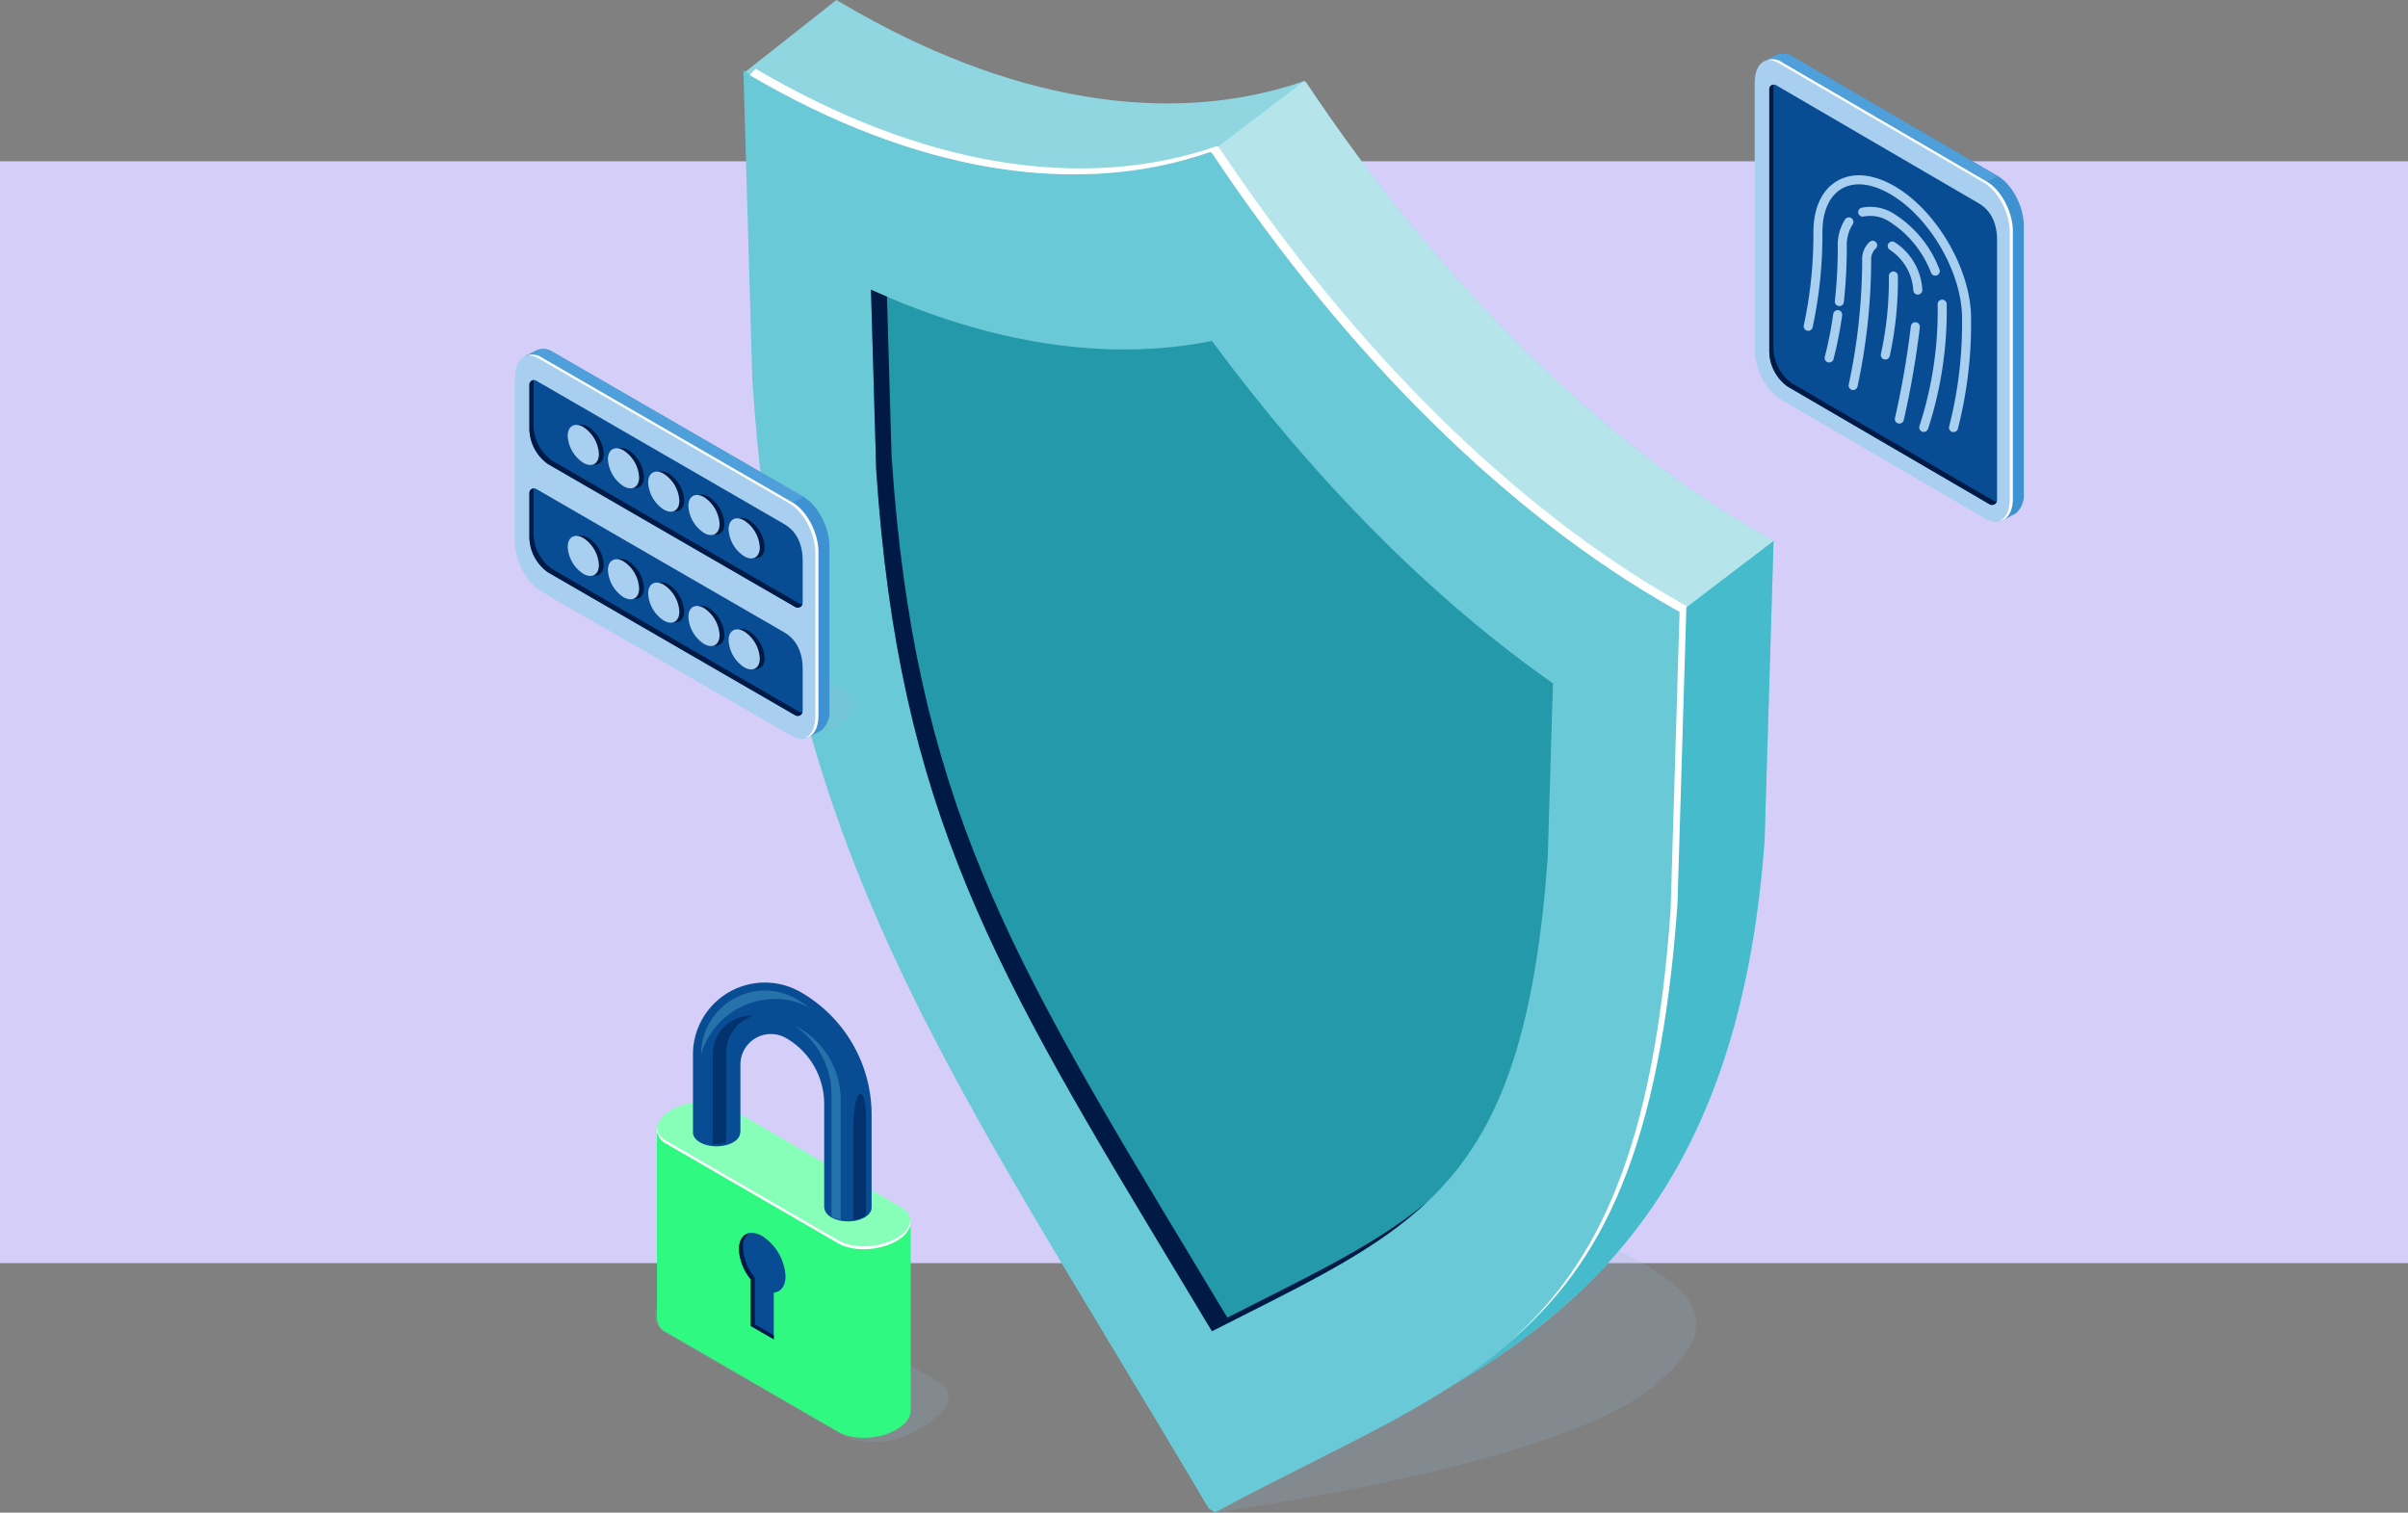 <svg xmlns="http://www.w3.org/2000/svg" width="400" height="251.3" viewBox="0 0 400 251.3">
  <rect x="0" y="0" width="400" height="251.3" fill="#808080" stroke="none"/>
  <g id="Grupo_86065" data-name="Grupo 86065" transform="translate(-1020 -3570.141)">
    <rect id="Imagen_76" data-name="Imagen 76" width="400" height="183.051" transform="translate(1020 3596.937)" fill="#d5cef8"/>
    <g id="Grupo_86052" data-name="Grupo 86052" transform="translate(1105.528 3570.141)">
      <g id="Grupo_82372" data-name="Grupo 82372" transform="translate(37.959 0)">
        <path id="Trazado_119616" data-name="Trazado 119616" d="M419.378,300.656c-16.368,13.144-72.705,20.653-72.705,20.653s-4.964-37.652,11.408-50.8,30.951-5.123,47.877,3.2S435.75,287.511,419.378,300.656Z" transform="translate(-268.645 -70.009)" fill="#92b4d1" opacity="0.2"/>
        <path id="Trazado_119617" data-name="Trazado 119617" d="M481.57,308.131c-27.4-15.5-54.182-41.945-76.637-75.637l-.3-.175c-22.454,7.765-49.239,3.277-76.637-12.86l-1.049-.614,1.48,51.19c5.2,79.357,32.265,113.9,75.828,187.673l1.057.614c43.563-23.475,70.628-26.764,75.828-100.116l1.48-49.486Z" transform="translate(-326.947 -207.068)" fill="#6ac9d6"/>
        <path id="Trazado_119618" data-name="Trazado 119618" d="M496.807,305.234c-27.4-15.5-54.187-41.941-76.641-75.633l-.3-.175c-22.45,7.765-49.239,3.277-76.637-12.86l-1.049-.618L327.019,227.9l.756.443c27.4,16.136,54.186,20.625,76.637,12.86l.3.175c22.454,33.692,49.239,60.134,76.641,75.637l1.045.59-1.48,49.487c-3.391,47.877-16.108,65.9-36.635,79.174,25.65-15.148,48.275-37.135,52.089-90.948l1.48-49.487Z" transform="translate(-326.726 -215.949)" fill="#8fd6e0"/>
        <path id="Trazado_119619" data-name="Trazado 119619" d="M439.495,295.665l-1.045-.594c-27.4-15.5-54.186-41.941-76.641-75.633l-.3-.175-15.453,11.774.3.175C368.81,264.9,395.594,291.347,423,306.85l1.045.589Z" transform="translate(-268.369 -205.786)" fill="#b5e4eb"/>
        <path id="Trazado_119620" data-name="Trazado 119620" d="M393.977,249.83l-1.48,49.487c-3.391,47.877-16.108,65.9-36.635,79.174,25.65-15.148,48.275-37.135,52.089-90.948l1.48-49.487Z" transform="translate(-238.305 -148.178)" fill="#45bbcc"/>
        <path id="Trazado_119621" data-name="Trazado 119621" d="M383.8,392.5c-31.26-51.849-46.982-77.93-50.771-134.836l-.866-29.874c20.068,9.074,39.31,11.969,56.642,8.517,17.332,23.463,36.57,42.786,56.638,56.886l-.862,28.874c-3.793,52.536-19.515,60.464-50.775,76.222q-2.457,1.238-5,2.529Q386.247,396.577,383.8,392.5Z" transform="translate(-310.966 -179.658)" fill="#2499aa"/>
        <path id="Trazado_119622" data-name="Trazado 119622" d="M396.36,396.026c-1.634.829-3.3,1.667-5,2.529q-2.555-4.238-5.009-8.314c-31.256-51.849-46.978-77.934-50.771-134.84l-.764-26.459c-.886-.378-1.769-.752-2.659-1.155l.866,29.874c3.789,56.906,19.511,82.987,50.771,134.836q2.452,4.074,5,8.318,2.549-1.293,5-2.529c12.754-6.432,22.918-11.558,30.744-18.942C417.1,385.561,407.772,390.277,396.36,396.026Z" transform="translate(-310.966 -179.658)" fill="#001a46"/>
        <path id="Trazado_119623" data-name="Trazado 119623" d="M481.778,307.424c-27.4-15.5-54.186-41.941-76.637-75.633l-.3-.175c-22.45,7.765-49.239,3.277-76.637-12.859l-1,1.057c27.349,16.067,54.085,20.531,76.5,12.778l.3.175c22.45,33.692,49.239,60.134,76.637,75.637l1.049.59L480.2,358.48c-2.817,39.729-12.051,58.9-26.841,71.864,15.457-12.977,25.093-32.1,27.984-72.839l1.476-49.487Z" transform="translate(-326.174 -207.341)" fill="#fff"/>
      </g>
      <g id="Grupo_82373" data-name="Grupo 82373" transform="translate(23.187 163.218)">
        <path id="Trazado_119624" data-name="Trazado 119624" d="M447.177,322.246l-29.155-16.781c-3.034-1.752-2.654-4.811.849-6.834h0c3.5-2.022,15.093-2.033,18.126-.283l25.848,14.916c4.657,2.749.046,6.52-3.833,8.491h0C455.511,323.778,450.211,324,447.177,322.246Z" transform="translate(-415.974 -247.099)" fill="#92b4d1" opacity="0.2"/>
        <path id="Trazado_119625" data-name="Trazado 119625" d="M458.461,292.168l-17.708-6.6-24.446-9.117v31.263a2.752,2.752,0,0,0,1.644,2.724l28.506,16.509c2.47,1.426,6.783,1.247,9.634-.4h0c1.508-.87,2.3-1.977,2.356-3.039l.014.006Z" transform="translate(-415.896 -252.266)" fill="#2ff980"/>
        <path id="Trazado_119626" data-name="Trazado 119626" d="M446.458,296.4,417.952,279.9c-2.469-1.426-2.16-3.917.692-5.562h0c2.851-1.647,7.166-1.826,9.634-.4l28.506,16.509c2.47,1.426,2.16,3.915-.692,5.562h0C453.24,297.651,448.927,297.83,446.458,296.4Z" transform="translate(-415.896 -253.137)" fill="#88ffb8"/>
        <path id="Trazado_119627" data-name="Trazado 119627" d="M456.091,294.744c-2.851,1.646-7.164,1.825-9.634.4l-28.506-16.509a2.945,2.945,0,0,1-1.649-2.2,2.762,2.762,0,0,0,1.649,2.685l28.506,16.509c2.47,1.424,6.783,1.247,9.634-.4,1.662-.959,2.454-2.2,2.342-3.359A4.193,4.193,0,0,1,456.091,294.744Z" transform="translate(-415.896 -252.271)" fill="#fff"/>
        <g id="Grupo_82347" data-name="Grupo 82347" transform="translate(6.394)">
          <path id="Trazado_119628" data-name="Trazado 119628" d="M438.99,258.723h0a11.941,11.941,0,0,0-17.9,10.347v12.952h0l0,.019c0,1.269,1.754,2.292,3.92,2.292s3.919-1.023,3.919-2.283c0-.015,0-.029,0-.045h.043V270.742a5.06,5.06,0,0,1,7.581-4.388h0a12.619,12.619,0,0,1,6.333,10.942v17.27h.041c.044,1.239,1.778,2.236,3.917,2.236s3.9-1.009,3.918-2.26h0V279.08A23.493,23.493,0,0,0,438.99,258.723Z" transform="translate(-421.087 -257.111)" fill="#084c94"/>
          <g id="Grupo_82345" data-name="Grupo 82345" transform="translate(16.941 7.226)">
            <path id="Trazado_119629" data-name="Trazado 119629" d="M435.364,263.255a6.988,6.988,0,0,0-.73-.366,13.759,13.759,0,0,1,6.071,11.387v20.265a4.754,4.754,0,0,0,1.531.561V275.142A13.751,13.751,0,0,0,435.364,263.255Z" transform="translate(-434.634 -262.889)" fill="#2672ab"/>
          </g>
          <g id="Grupo_82346" data-name="Grupo 82346" transform="translate(3.254 5.514)">
            <path id="Trazado_119630" data-name="Trazado 119630" d="M430.146,261.52a6.423,6.423,0,0,0-6.416,6.416v13.526l-.04,1.4a5.5,5.5,0,0,0,2.247-.269l.04-1.4V267.666a6.426,6.426,0,0,1,4.534-6.134C430.389,261.525,430.267,261.52,430.146,261.52Z" transform="translate(-423.689 -261.52)" fill="#03336e"/>
          </g>
          <path id="Trazado_119631" data-name="Trazado 119631" d="M434.378,259.582a12.405,12.405,0,0,1,5.83,1.462,22.149,22.149,0,0,0-2.161-1.423,10.44,10.44,0,0,0-5.27-1.432A10.635,10.635,0,0,0,422.165,268.8v.03A12.814,12.814,0,0,1,434.378,259.582Z" transform="translate(-420.817 -256.841)" fill="#2672ab"/>
          <path id="Trazado_119632" data-name="Trazado 119632" d="M442.393,277.749l0,15.155a4.841,4.841,0,0,0,1.962-.682,1.291,1.291,0,0,0,.135-.531V276.233C444.489,269.549,442.393,270.938,442.393,277.749Z" transform="translate(-415.75 -253.413)" fill="#03336e"/>
        </g>
        <path id="Trazado_119633" data-name="Trazado 119633" d="M434.932,297.577a8.514,8.514,0,0,0-3.864-6.667c-2.135-1.233-3.865-.246-3.865,2.2a8.408,8.408,0,0,0,1.955,4.981v7.758l3.822,2.207V300.3C434.145,300.211,434.932,299.228,434.932,297.577Z" transform="translate(-413.161 -248.776)" fill="#084c94"/>
        <path id="Trazado_119634" data-name="Trazado 119634" d="M429.824,305.558V297.8a8.4,8.4,0,0,1-1.955-4.981,2.758,2.758,0,0,1,1.014-2.4c-1.016.214-1.681,1.168-1.681,2.687a8.408,8.408,0,0,0,1.955,4.981v7.758l3.822,2.207v-.672Z" transform="translate(-413.161 -248.767)" fill="#001a46"/>
      </g>
      <g id="Grupo_82374" data-name="Grupo 82374" transform="translate(0 57.969)">
        <path id="Trazado_119642" data-name="Trazado 119642" d="M406.673,206.135l-37.767-21.21c-2.067-1.193-1.807-3.278.579-4.654h0c2.386-1.378,10.281-1.386,12.346-.193l35.515,19.938c3.173,1.872.033,4.442-2.61,5.784h0C412.349,207.178,408.74,207.328,406.673,206.135Z" transform="translate(-361.836 -142.904)" fill="#92b4d1" opacity="0.2"/>
        <path id="Trazado_119643" data-name="Trazado 119643" d="M408.9,214.247,367.27,190.176c-2.373-1.369-4.3-5.045-4.3-8.208v-27.2c0-3.164,1.923-4.618,4.3-3.248l41.627,24.07c2.372,1.371,4.3,5.046,4.3,8.21V211C413.193,214.163,411.269,215.618,408.9,214.247Z" transform="translate(-362.973 -149.97)" fill="#a8cff0"/>
        <path id="Trazado_119644" data-name="Trazado 119644" d="M408.966,191.956l-40.973-23.689a7.307,7.307,0,0,1-3.09-6.12v-7.07a.761.761,0,0,1,1.147-.655l.134.078,41.022,23.724c2.273,1.311,3.091,3.639,3.091,6.12V191.3a.822.822,0,0,1-1.229.713Z" transform="translate(-362.489 -149.14)" fill="#084c94"/>
        <path id="Trazado_119645" data-name="Trazado 119645" d="M408.966,206.34l-40.973-23.689a7.307,7.307,0,0,1-3.09-6.12v-7.07a.761.761,0,0,1,1.147-.655l.134.078,41.022,23.724c2.273,1.311,3.091,3.639,3.091,6.12v6.958a.822.822,0,0,1-1.229.713Z" transform="translate(-362.489 -145.537)" fill="#084c94"/>
        <path id="Trazado_119646" data-name="Trazado 119646" d="M409.754,191.451l-.1-.058L368.68,167.7a7.3,7.3,0,0,1-3.09-6.12v-7.069a.745.745,0,0,1,.026-.194.757.757,0,0,0-.713.755v7.07a7.307,7.307,0,0,0,3.09,6.12l40.973,23.689.1.058a.82.82,0,0,0,1.188-.465A.8.8,0,0,1,409.754,191.451Z" transform="translate(-362.489 -149.139)" fill="#001a46"/>
        <path id="Trazado_119647" data-name="Trazado 119647" d="M409.754,205.835l-.1-.057-40.975-23.69a7.3,7.3,0,0,1-3.09-6.12V168.9a.745.745,0,0,1,.026-.194.757.757,0,0,0-.713.755v7.07a7.307,7.307,0,0,0,3.09,6.12l40.973,23.689.1.058a.82.82,0,0,0,1.188-.465A.8.8,0,0,1,409.754,205.835Z" transform="translate(-362.489 -145.535)" fill="#001a46"/>
        <path id="Trazado_119648" data-name="Trazado 119648" d="M410.6,174.764l-41.627-24.071a2.908,2.908,0,0,0-2.515-.369c-.09.035-2.093,1.057-2.177,1.1l-.005,0a2.812,2.812,0,0,1,2.674.3l41.627,24.07c2.372,1.371,4.3,5.046,4.3,8.21v27.2c0,1.975-.75,3.283-1.89,3.654a.719.719,0,0,0,.376-.128c.054-.031,2.16-1.15,2.212-1.187a3.969,3.969,0,0,0,1.324-3.373v-27.2C414.892,179.808,412.968,176.133,410.6,174.764Z" transform="translate(-362.648 -150.177)" fill="#3f92d1"/>
        <path id="Trazado_119649" data-name="Trazado 119649" d="M410.6,174.764l-41.627-24.071a2.908,2.908,0,0,0-2.515-.369c-.09.035-2.093,1.057-2.177,1.1l-.005,0a2.812,2.812,0,0,1,2.674.3l41.627,24.07Z" transform="translate(-362.648 -150.177)" fill="#4f9fdb"/>
        <path id="Trazado_119650" data-name="Trazado 119650" d="M408.72,175.506l-41.629-24.071a2.85,2.85,0,0,0-2.587-.33,3.172,3.172,0,0,1,2.072.485L408.2,175.661c2.373,1.369,4.3,5.045,4.3,8.208v27.2c0,1.867-.673,3.131-1.708,3.579,1.326-.21,2.223-1.572,2.223-3.734v-27.2C413.016,180.552,411.092,176.876,408.72,175.506Z" transform="translate(-362.589 -149.99)" fill="#fff" style="mix-blend-mode: screen;isolation: isolate"/>
        <g id="Grupo_82352" data-name="Grupo 82352" transform="translate(9.578 31.006)">
          <path id="Trazado_119651" data-name="Trazado 119651" d="M392,189.218a5.706,5.706,0,0,0,2.59,4.468c1.432.827,2.591.165,2.591-1.477a5.706,5.706,0,0,0-2.591-4.468C393.163,186.916,392,187.577,392,189.218Z" transform="translate(-365.278 -171.861)" fill="#001a46"/>
          <path id="Trazado_119652" data-name="Trazado 119652" d="M386.661,186.115a5.711,5.711,0,0,0,2.591,4.468c1.431.825,2.59.164,2.59-1.477a5.706,5.706,0,0,0-2.59-4.468C387.821,183.812,386.661,184.473,386.661,186.115Z" transform="translate(-366.616 -172.639)" fill="#001a46"/>
          <path id="Trazado_119653" data-name="Trazado 119653" d="M381.318,183.011a5.709,5.709,0,0,0,2.591,4.468c1.431.825,2.59.165,2.59-1.477a5.706,5.706,0,0,0-2.59-4.468C382.478,180.708,381.318,181.369,381.318,183.011Z" transform="translate(-367.955 -173.416)" fill="#001a46"/>
          <path id="Trazado_119654" data-name="Trazado 119654" d="M375.975,179.907a5.707,5.707,0,0,0,2.591,4.468c1.431.827,2.59.165,2.59-1.477a5.708,5.708,0,0,0-2.59-4.468C377.135,177.6,375.975,178.266,375.975,179.907Z" transform="translate(-369.293 -174.194)" fill="#001a46"/>
          <path id="Trazado_119655" data-name="Trazado 119655" d="M370.632,176.8a5.711,5.711,0,0,0,2.591,4.468c1.431.825,2.59.164,2.59-1.477a5.706,5.706,0,0,0-2.59-4.468C371.792,174.5,370.632,175.162,370.632,176.8Z" transform="translate(-370.632 -174.971)" fill="#001a46"/>
        </g>
        <g id="Grupo_82353" data-name="Grupo 82353" transform="translate(8.776 31.059)">
          <path id="Trazado_119656" data-name="Trazado 119656" d="M391.363,189.261a5.706,5.706,0,0,0,2.59,4.468c1.431.827,2.591.165,2.591-1.477a5.709,5.709,0,0,0-2.591-4.468C392.522,186.959,391.363,187.619,391.363,189.261Z" transform="translate(-364.637 -171.904)" fill="#a8cff0"/>
          <path id="Trazado_119657" data-name="Trazado 119657" d="M386.02,186.157a5.706,5.706,0,0,0,2.59,4.468c1.432.827,2.591.165,2.591-1.477a5.708,5.708,0,0,0-2.591-4.468C387.179,183.855,386.02,184.516,386.02,186.157Z" transform="translate(-365.975 -172.681)" fill="#a8cff0"/>
          <path id="Trazado_119658" data-name="Trazado 119658" d="M380.677,183.054a5.706,5.706,0,0,0,2.591,4.468c1.431.825,2.59.164,2.59-1.477a5.706,5.706,0,0,0-2.59-4.468C381.836,180.751,380.677,181.412,380.677,183.054Z" transform="translate(-367.314 -173.459)" fill="#a8cff0"/>
          <path id="Trazado_119659" data-name="Trazado 119659" d="M375.334,179.95a5.709,5.709,0,0,0,2.591,4.468c1.431.827,2.59.165,2.59-1.477a5.708,5.708,0,0,0-2.59-4.468C376.495,177.647,375.334,178.308,375.334,179.95Z" transform="translate(-368.652 -174.236)" fill="#a8cff0"/>
          <path id="Trazado_119660" data-name="Trazado 119660" d="M369.991,176.846a5.707,5.707,0,0,0,2.591,4.468c1.431.827,2.59.165,2.59-1.477a5.71,5.71,0,0,0-2.59-4.468C371.151,174.544,369.991,175.205,369.991,176.846Z" transform="translate(-369.991 -175.014)" fill="#a8cff0"/>
        </g>
        <g id="Grupo_82354" data-name="Grupo 82354" transform="translate(9.578 12.567)">
          <path id="Trazado_119661" data-name="Trazado 119661" d="M392,174.473a5.706,5.706,0,0,0,2.59,4.468c1.432.827,2.591.165,2.591-1.477A5.706,5.706,0,0,0,394.594,173C393.163,172.171,392,172.831,392,174.473Z" transform="translate(-365.278 -157.116)" fill="#001a46"/>
          <path id="Trazado_119662" data-name="Trazado 119662" d="M386.661,171.37a5.707,5.707,0,0,0,2.591,4.467c1.431.827,2.59.165,2.59-1.477a5.71,5.71,0,0,0-2.59-4.468C387.821,169.067,386.661,169.728,386.661,171.37Z" transform="translate(-366.616 -157.894)" fill="#001a46"/>
          <path id="Trazado_119663" data-name="Trazado 119663" d="M381.318,168.266a5.709,5.709,0,0,0,2.591,4.468c1.431.825,2.59.165,2.59-1.477a5.706,5.706,0,0,0-2.59-4.468C382.478,165.963,381.318,166.624,381.318,168.266Z" transform="translate(-367.955 -158.671)" fill="#001a46"/>
          <path id="Trazado_119664" data-name="Trazado 119664" d="M375.975,165.162a5.707,5.707,0,0,0,2.591,4.468c1.431.827,2.59.165,2.59-1.477a5.708,5.708,0,0,0-2.59-4.468C377.135,162.86,375.975,163.52,375.975,165.162Z" transform="translate(-369.293 -159.449)" fill="#001a46"/>
          <path id="Trazado_119665" data-name="Trazado 119665" d="M370.632,162.059a5.711,5.711,0,0,0,2.591,4.468c1.431.825,2.59.164,2.59-1.478a5.706,5.706,0,0,0-2.59-4.467C371.792,159.756,370.632,160.417,370.632,162.059Z" transform="translate(-370.632 -160.226)" fill="#001a46"/>
        </g>
        <g id="Grupo_82355" data-name="Grupo 82355" transform="translate(8.776 12.62)">
          <path id="Trazado_119666" data-name="Trazado 119666" d="M391.363,174.516a5.708,5.708,0,0,0,2.59,4.468c1.431.825,2.591.165,2.591-1.477a5.708,5.708,0,0,0-2.591-4.468C392.522,172.213,391.363,172.874,391.363,174.516Z" transform="translate(-364.637 -157.159)" fill="#a8cff0"/>
          <path id="Trazado_119667" data-name="Trazado 119667" d="M386.02,171.412a5.706,5.706,0,0,0,2.59,4.468c1.432.827,2.591.165,2.591-1.477a5.706,5.706,0,0,0-2.591-4.468C387.179,169.11,386.02,169.77,386.02,171.412Z" transform="translate(-365.975 -157.936)" fill="#a8cff0"/>
          <path id="Trazado_119668" data-name="Trazado 119668" d="M380.677,168.309a5.708,5.708,0,0,0,2.591,4.468c1.431.825,2.59.164,2.59-1.477a5.706,5.706,0,0,0-2.59-4.468C381.836,166.006,380.677,166.667,380.677,168.309Z" transform="translate(-367.314 -158.714)" fill="#a8cff0"/>
          <path id="Trazado_119669" data-name="Trazado 119669" d="M375.334,165.205a5.709,5.709,0,0,0,2.591,4.468c1.431.825,2.59.165,2.59-1.477a5.706,5.706,0,0,0-2.59-4.468C376.495,162.9,375.334,163.563,375.334,165.205Z" transform="translate(-368.652 -159.491)" fill="#a8cff0"/>
          <path id="Trazado_119670" data-name="Trazado 119670" d="M369.991,162.1a5.707,5.707,0,0,0,2.591,4.468c1.431.827,2.59.165,2.59-1.477a5.708,5.708,0,0,0-2.59-4.468C371.151,159.8,369.991,160.46,369.991,162.1Z" transform="translate(-369.991 -160.269)" fill="#a8cff0"/>
        </g>
      </g>
      <g id="Grupo_82375" data-name="Grupo 82375" transform="translate(205.964 8.89)">
        <g id="Grupo_82357" data-name="Grupo 82357">
          <path id="Trazado_119671" data-name="Trazado 119671" d="M588.568,251.906,554.5,232.05c-2.372-1.369-4.3-5.045-4.3-8.21V179.394c0-3.164,1.923-4.618,4.3-3.248L588.568,196c2.374,1.371,4.3,5.046,4.3,8.21v44.446C592.865,251.822,590.942,253.276,588.568,251.906Z" transform="translate(-550.207 -174.598)" fill="#a8cff0"/>
          <path id="Trazado_119672" data-name="Trazado 119672" d="M588.639,248.6l-33.411-19.474a7.306,7.306,0,0,1-3.091-6.12V179.7a.762.762,0,0,1,1.148-.655l.134.077,33.46,19.508c2.273,1.311,3.09,3.639,3.09,6.121v43.183a.822.822,0,0,1-1.229.714Z" transform="translate(-549.724 -173.768)" fill="#084c94"/>
          <path id="Trazado_119673" data-name="Trazado 119673" d="M589.425,248.089l-.1-.058-33.411-19.473a7.307,7.307,0,0,1-3.09-6.12v-43.3a.744.744,0,0,1,.026-.194.758.758,0,0,0-.714.755V223a7.306,7.306,0,0,0,3.091,6.12l33.411,19.474.1.058a.822.822,0,0,0,1.189-.465A.8.8,0,0,1,589.425,248.089Z" transform="translate(-549.724 -173.767)" fill="#001a46"/>
          <path id="Trazado_119674" data-name="Trazado 119674" d="M590.266,195.176,556.2,175.32a2.909,2.909,0,0,0-2.515-.369c-.09.035-2.093,1.057-2.178,1.1l0,0a2.805,2.805,0,0,1,2.672.3l34.065,19.856c2.374,1.371,4.3,5.046,4.3,8.21v44.446c0,1.975-.749,3.283-1.89,3.655a.713.713,0,0,0,.377-.129c.054-.031,2.161-1.151,2.212-1.187a3.966,3.966,0,0,0,1.324-3.373V203.386C594.563,200.222,592.64,196.547,590.266,195.176Z" transform="translate(-549.882 -174.805)" fill="#3f92d1"/>
          <path id="Trazado_119675" data-name="Trazado 119675" d="M590.266,195.176,556.2,175.32a2.909,2.909,0,0,0-2.515-.369c-.09.035-2.093,1.057-2.178,1.1l0,0a2.805,2.805,0,0,1,2.672.3l34.065,19.856Z" transform="translate(-549.882 -174.805)" fill="#4f9fdb"/>
          <path id="Trazado_119676" data-name="Trazado 119676" d="M588.391,195.919l-34.065-19.857a2.85,2.85,0,0,0-2.587-.33,3.173,3.173,0,0,1,2.072.485l34.066,19.856c2.372,1.371,4.3,5.046,4.3,8.21v44.446c0,1.867-.673,3.131-1.709,3.579,1.326-.21,2.225-1.572,2.225-3.733V204.128C592.688,200.964,590.764,197.289,588.391,195.919Z" transform="translate(-549.823 -174.618)" fill="#fff" style="mix-blend-mode: screen;isolation: isolate"/>
        </g>
        <g id="Grupo_82358" data-name="Grupo 82358" transform="translate(20.938 36.216)">
          <path id="Trazado_119677" data-name="Trazado 119677" d="M567.7,218.387a.833.833,0,0,1-.166-.017.751.751,0,0,1-.567-.9,57.725,57.725,0,0,0,1.321-12.657v-.3a.75.75,0,0,1,1.5,0v.3a59.252,59.252,0,0,1-1.358,12.987A.751.751,0,0,1,567.7,218.387Z" transform="translate(-566.95 -203.766)" fill="#a8cff0"/>
        </g>
        <g id="Grupo_82359" data-name="Grupo 82359" transform="translate(15.587 31.114)">
          <path id="Trazado_119678" data-name="Trazado 119678" d="M563.423,224.481a.719.719,0,0,1-.176-.022.75.75,0,0,1-.554-.905,100.016,100.016,0,0,0,2.232-20.576,3.89,3.89,0,0,1,1.254-3.124.75.75,0,1,1,.942,1.167,2.462,2.462,0,0,0-.7,1.957,101.649,101.649,0,0,1-2.273,20.93A.75.75,0,0,1,563.423,224.481Z" transform="translate(-562.671 -199.686)" fill="#a8cff0"/>
        </g>
        <g id="Grupo_82360" data-name="Grupo 82360" transform="translate(22.084 31.234)">
          <path id="Trazado_119679" data-name="Trazado 119679" d="M572.862,208.6a.749.749,0,0,1-.749-.75,8.668,8.668,0,0,0-3.87-6.672.75.75,0,1,1,.75-1.3,10.04,10.04,0,0,1,4.619,7.971A.75.75,0,0,1,572.862,208.6Z" transform="translate(-567.867 -199.782)" fill="#a8cff0"/>
        </g>
        <g id="Grupo_82361" data-name="Grupo 82361" transform="translate(23.266 44.643)">
          <path id="Trazado_119680" data-name="Trazado 119680" d="M569.564,227.339a.736.736,0,0,1-.171-.02.75.75,0,0,1-.56-.9,148.806,148.806,0,0,0,2.641-15.25.75.75,0,0,1,1.491.171,150.64,150.64,0,0,1-2.671,15.418A.748.748,0,0,1,569.564,227.339Z" transform="translate(-568.812 -210.504)" fill="#a8cff0"/>
        </g>
        <g id="Grupo_82362" data-name="Grupo 82362" transform="translate(8.128 20.233)">
          <path id="Trazado_119681" data-name="Trazado 119681" d="M581.594,233.647a.741.741,0,0,1-.193-.025.751.751,0,0,1-.533-.918,69.01,69.01,0,0,0,2.142-17.669v-.3c0-7.573-5.371-16.837-11.973-20.649-3.071-1.774-5.915-2.083-8.008-.875-2.073,1.2-3.215,3.777-3.215,7.266a72.76,72.76,0,0,1-1.624,15.738.751.751,0,1,1-1.466-.325,71.267,71.267,0,0,0,1.591-15.413c0-4.048,1.407-7.089,3.964-8.565,2.573-1.489,5.952-1.178,9.509.875,7.015,4.05,12.722,13.9,12.722,21.948v.3a70.482,70.482,0,0,1-2.191,18.054A.75.75,0,0,1,581.594,233.647Z" transform="translate(-556.707 -190.985)" fill="#a8cff0"/>
        </g>
        <g id="Grupo_82363" data-name="Grupo 82363" transform="translate(11.607 42.636)">
          <path id="Trazado_119682" data-name="Trazado 119682" d="M560.239,217.593a.75.75,0,0,1-.727-.938,65.221,65.221,0,0,0,1.4-7.112.764.764,0,0,1,.848-.638.749.749,0,0,1,.636.848,66.7,66.7,0,0,1-1.432,7.276A.751.751,0,0,1,560.239,217.593Z" transform="translate(-559.489 -208.899)" fill="#a8cff0"/>
        </g>
        <g id="Grupo_82364" data-name="Grupo 82364" transform="translate(13.297 27.203)">
          <path id="Trazado_119683" data-name="Trazado 119683" d="M561.591,211.317a.632.632,0,0,1-.084-.005.75.75,0,0,1-.663-.828,82.3,82.3,0,0,0,.485-9.063,7.81,7.81,0,0,1,1.248-4.547.751.751,0,0,1,1.224.869,6.34,6.34,0,0,0-.972,3.678,84.025,84.025,0,0,1-.494,9.228A.751.751,0,0,1,561.591,211.317Z" transform="translate(-560.84 -196.558)" fill="#a8cff0"/>
        </g>
        <g id="Grupo_82365" data-name="Grupo 82365" transform="translate(17.208 25.449)">
          <path id="Trazado_119684" data-name="Trazado 119684" d="M576.742,206.612a.752.752,0,0,1-.7-.474,17.438,17.438,0,0,0-6.825-8.446,5.868,5.868,0,0,0-4.312-.917.751.751,0,1,1-.376-1.453,7.31,7.31,0,0,1,5.439,1.07,18.73,18.73,0,0,1,7.469,9.191.752.752,0,0,1-.7,1.028Z" transform="translate(-563.968 -195.155)" fill="#a8cff0"/>
        </g>
        <g id="Grupo_82366" data-name="Grupo 82366" transform="translate(27.316 40.896)">
          <path id="Trazado_119685" data-name="Trazado 119685" d="M572.8,229.477a.743.743,0,0,1-.236-.039.751.751,0,0,1-.475-.949l.166-.5a61.856,61.856,0,0,0,2.86-19.434v-.3a.75.75,0,1,1,1.5,0v.3a63.371,63.371,0,0,1-2.935,19.907l-.166.5A.753.753,0,0,1,572.8,229.477Z" transform="translate(-572.05 -207.508)" fill="#a8cff0"/>
        </g>
      </g>
    </g>
  </g>
</svg>
